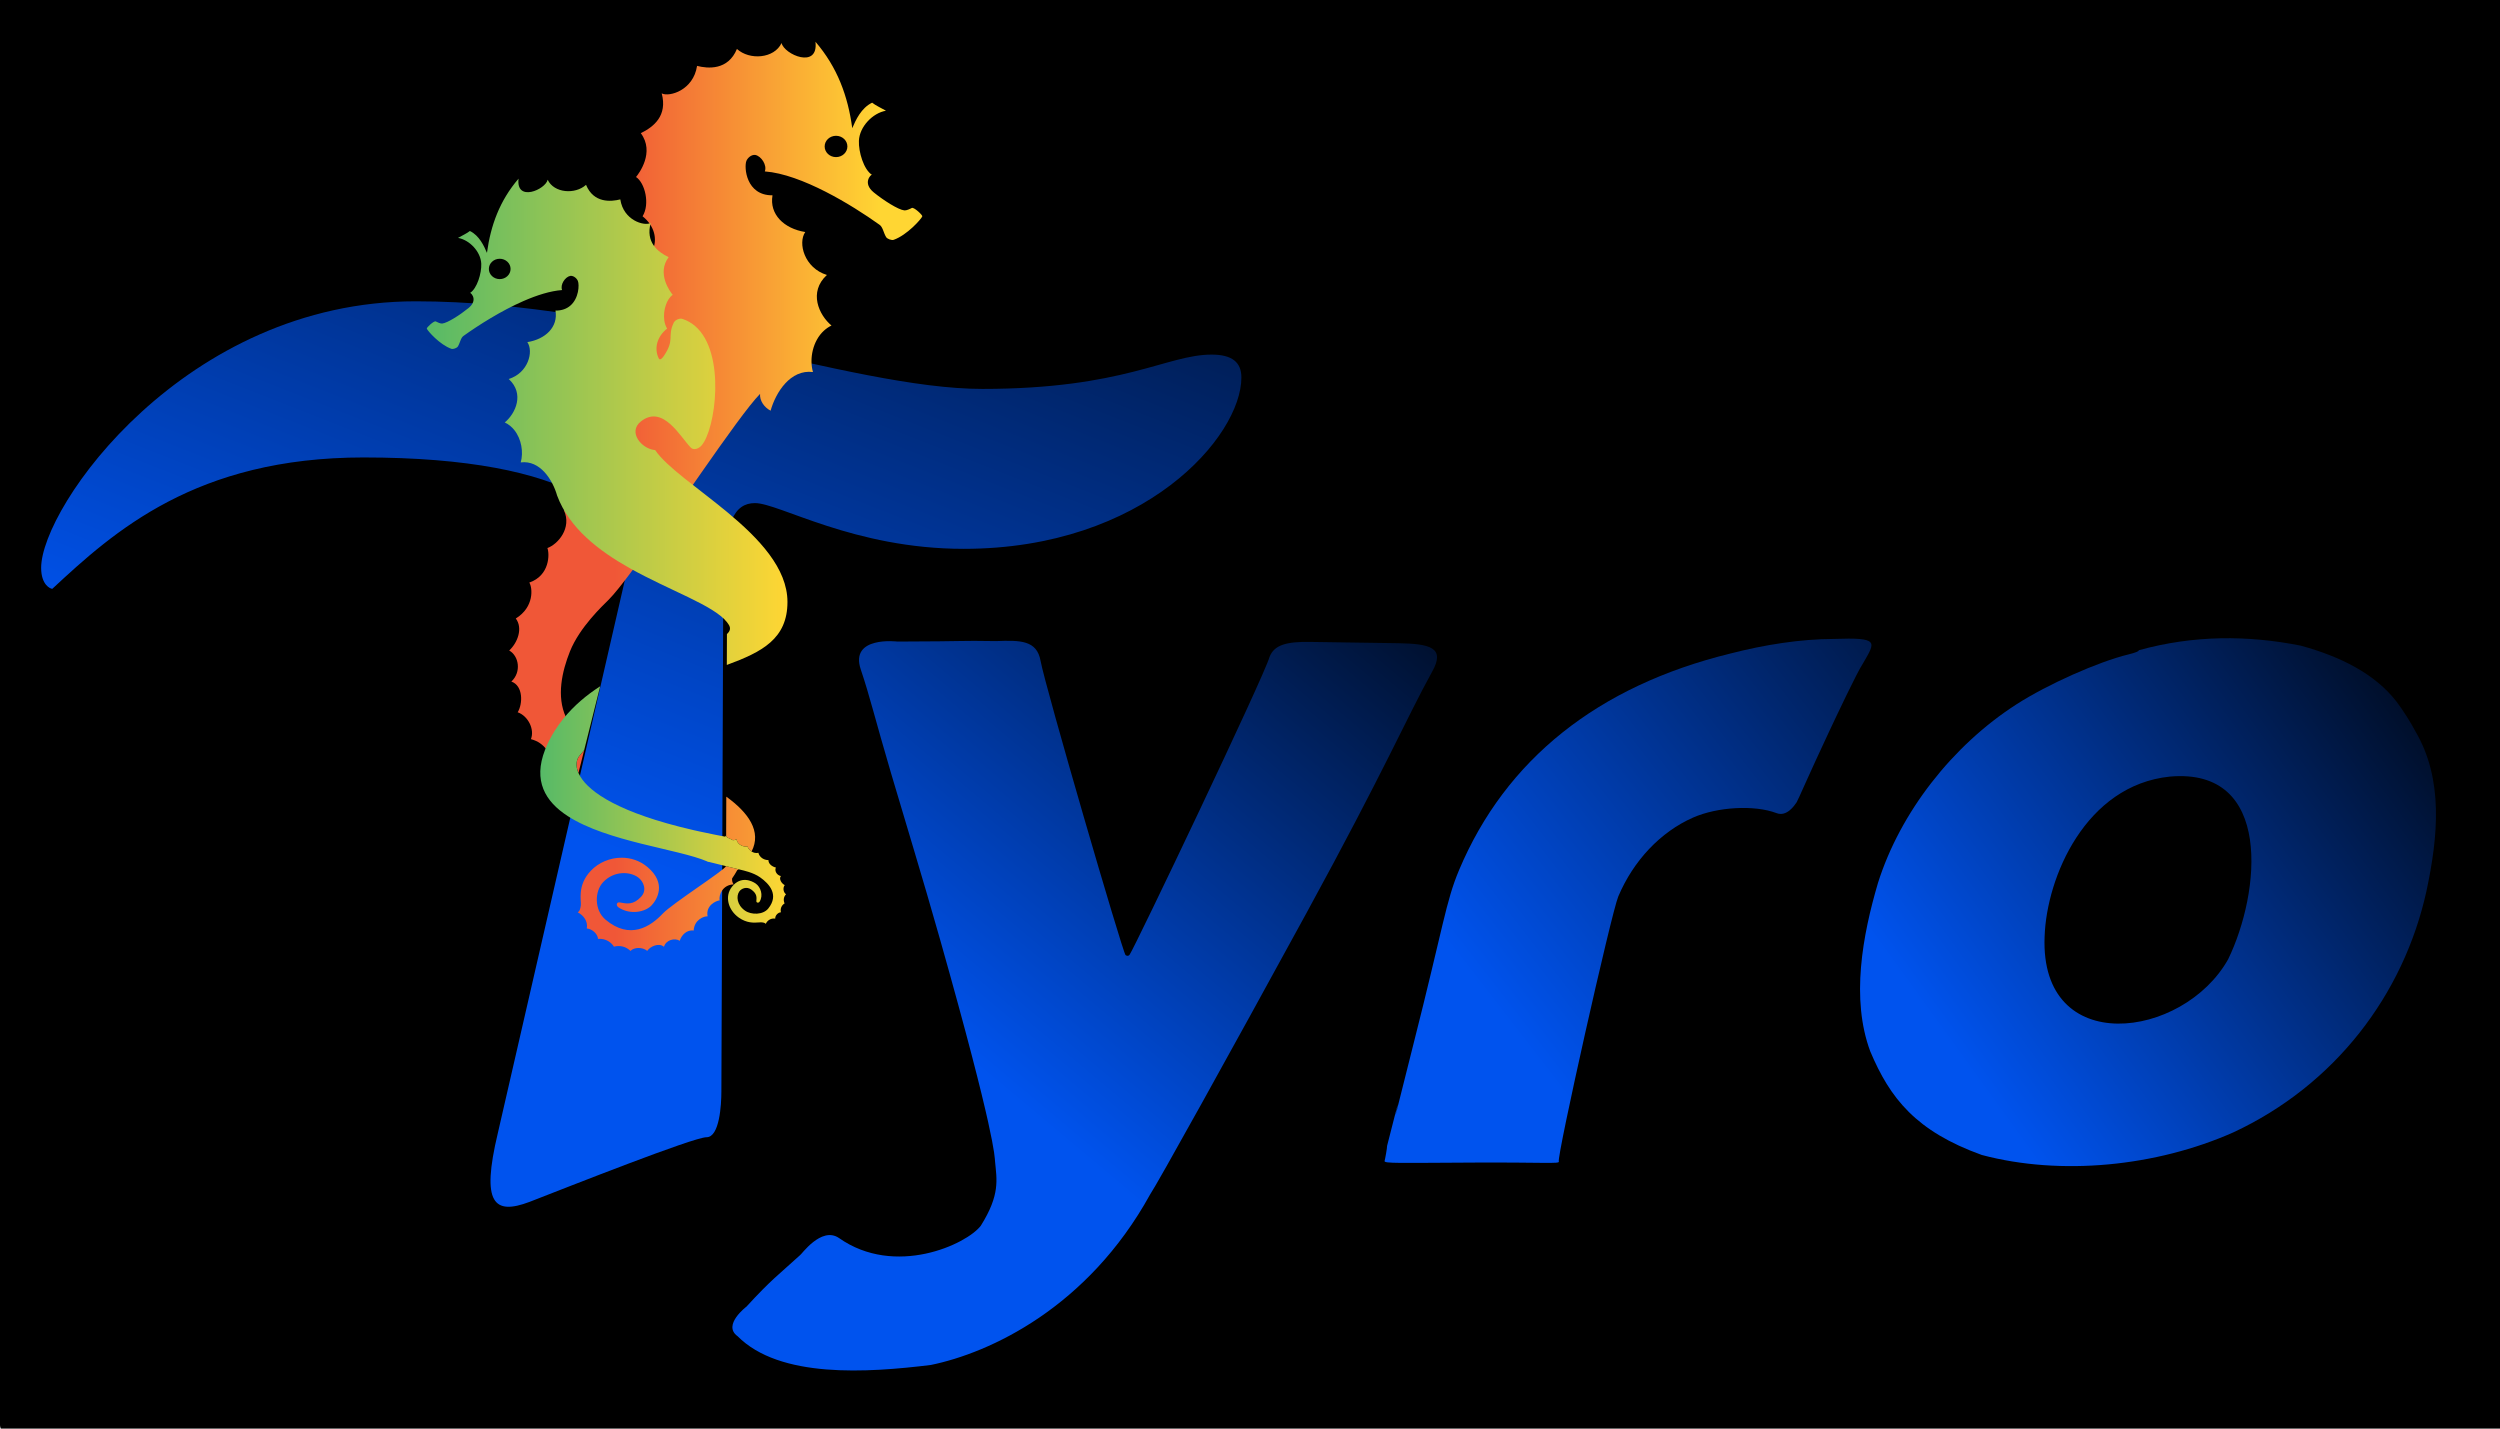 <?xml version="1.0" encoding="UTF-8" standalone="no"?>
<!-- Created with Inkscape (http://www.inkscape.org/) -->

<svg
   xmlns:dc="http://purl.org/dc/elements/1.1/"
   xmlns:cc="http://creativecommons.org/ns#"
   xmlns:rdf="http://www.w3.org/1999/02/22-rdf-syntax-ns#"
   xmlns:svg="http://www.w3.org/2000/svg"
   xmlns="http://www.w3.org/2000/svg"
   xmlns:xlink="http://www.w3.org/1999/xlink"
   xmlns:sodipodi="http://sodipodi.sourceforge.net/DTD/sodipodi-0.dtd"
   xmlns:inkscape="http://www.inkscape.org/namespaces/inkscape"
   width="224mm"
   height="128mm"
   viewBox="0 0 224 128"
   version="1.1"
   id="svg4086"
   inkscape:version="0.92.4 (5da689c313, 2019-01-14)"
   sodipodi:docname="logo Tyro fond degrade.svg">
  <defs
     id="defs4080">
    <clipPath
       clipPathUnits="userSpaceOnUse"
       id="clipPath4060">
      <path
         style="fill:#214092;stroke-width:0.265"
         d="m 96.013,246.916 c -0.873,-0.097 -1.409,-0.206 -1.191,-0.244 0.218,-0.037 -0.556,-0.238 -1.72,-0.446 -2.911,-0.519 -7.021,-1.823 -9.251,-2.934 -4.102,-2.044 -7.882,-5.735 -9.635,-9.408 -0.886,-1.857 -2.146,-5.977 -2.152,-7.04 -0.003,-0.474 -0.075,-0.587 -0.224,-0.351 -0.326,0.514 -0.572,-3.457 -0.382,-6.153 0.097,-1.38 0.25,-2.158 0.382,-1.949 0.146,0.23 0.223,0.08 0.23,-0.447 0.029,-2.385 2.555,-10.739 4.505,-14.9 4.407,-9.404 12.563,-17.737 21.758,-22.229 4.442,-2.17 11.428,-4.297 15.477,-4.712 0.929,-0.095 1.545,-0.262 1.369,-0.371 -0.527,-0.325 5.571,-0.594 8.757,-0.386 1.63,0.106 2.822,0.281 2.649,0.389 -0.173,0.107 0.378,0.275 1.225,0.373 2.015,0.232 5.909,1.296 8.283,2.262 3.08,1.254 4.752,2.389 7.435,5.047 2.107,2.088 2.723,2.895 3.634,4.763 0.604,1.237 1.391,3.261 1.749,4.498 0.358,1.237 0.672,2.07 0.696,1.852 0.147,-1.314 0.484,2.286 0.495,5.292 0.015,4.079 -0.211,6.568 -0.547,6.038 -0.158,-0.25 -0.223,-0.184 -0.226,0.228 -0.007,0.993 -1.537,6.575 -2.542,9.276 -5.229,14.048 -15.871,24.283 -30.006,28.859 -3.459,1.12 -8.057,2.163 -9.567,2.17 -0.573,0.003 -0.762,0.082 -0.537,0.224 0.761,0.483 -7.036,0.703 -10.666,0.301 z M 111.094,227.573 c 3.187,-0.994 6.439,-3.492 8.736,-6.711 1.665,-2.334 3.713,-6.74 4.552,-9.797 0.646,-2.352 0.727,-3.101 0.731,-6.747 0.004,-4.093 0.003,-4.104 -0.831,-5.689 -1.632,-3.103 -3.805,-4.359 -7.883,-4.557 -3.236,-0.157 -5.509,0.312 -8.098,1.673 -5.577,2.931 -10.124,10.116 -11.533,18.226 -0.56,3.219 -0.392,7.476 0.361,9.165 1.182,2.653 3.799,4.613 6.69,5.011 2.028,0.279 5.391,0.014 7.276,-0.574 z"
         id="path4062"
         inkscape:connector-curvature="0" />
    </clipPath>
    <linearGradient
       x1="0"
       y1="0"
       x2="1"
       y2="0"
       gradientUnits="userSpaceOnUse"
       gradientTransform="matrix(-12.67,0,0,-12.67,188.545,222.165)"
       spreadMethod="pad"
       id="linearGradient160">
      <stop
         style="stop-opacity:1;stop-color:#ffd633"
         offset="0"
         id="stop162" />
      <stop
         style="stop-opacity:1;stop-color:#f05737"
         offset="1"
         id="stop164" />
    </linearGradient>
    <linearGradient
       x1="0"
       y1="0"
       x2="1"
       y2="0"
       gradientUnits="userSpaceOnUse"
       gradientTransform="matrix(17.176,0,0,17.176,96.182,215.587)"
       spreadMethod="pad"
       id="linearGradient180">
      <stop
         style="stop-opacity:1;stop-color:#56ba67"
         offset="0"
         id="stop182" />
      <stop
         style="stop-opacity:1;stop-color:#ffd633"
         offset="1"
         id="stop184" />
    </linearGradient>
    <linearGradient
       x1="0"
       y1="0"
       x2="1"
       y2="0"
       gradientUnits="userSpaceOnUse"
       gradientTransform="matrix(11.702,0,0,11.702,101.587,235.061)"
       spreadMethod="pad"
       id="linearGradient200">
      <stop
         style="stop-opacity:1;stop-color:#56ba67"
         offset="0"
         id="stop202" />
      <stop
         style="stop-opacity:1;stop-color:#ffd633"
         offset="1"
         id="stop204" />
    </linearGradient>
    <linearGradient
       x1="0"
       y1="0"
       x2="1"
       y2="0"
       gradientUnits="userSpaceOnUse"
       gradientTransform="matrix(35.384,0,0,-35.384,262.04,955.252)"
       spreadMethod="pad"
       id="linearGradient200-9">
      <stop
         style="stop-opacity:1;stop-color:#56ba67"
         offset="0"
         id="stop202-7" />
      <stop
         style="stop-opacity:1;stop-color:#ffd633"
         offset="1"
         id="stop204-0" />
    </linearGradient>
    <linearGradient
       x1="0"
       y1="0"
       x2="1"
       y2="0"
       gradientUnits="userSpaceOnUse"
       gradientTransform="matrix(51.935,0,0,-51.935,245.697,1014.134)"
       spreadMethod="pad"
       id="linearGradient180-1">
      <stop
         style="stop-opacity:1;stop-color:#56ba67"
         offset="0"
         id="stop182-7" />
      <stop
         style="stop-opacity:1;stop-color:#ffd633"
         offset="1"
         id="stop184-4" />
    </linearGradient>
    <linearGradient
       x1="0"
       y1="0"
       x2="1"
       y2="0"
       gradientUnits="userSpaceOnUse"
       gradientTransform="matrix(-38.309,0,0,38.309,311.105,1002.678)"
       spreadMethod="pad"
       id="linearGradient160-0">
      <stop
         style="stop-opacity:1;stop-color:#ffd633"
         offset="0"
         id="stop162-8" />
      <stop
         style="stop-opacity:1;stop-color:#f05737"
         offset="1"
         id="stop164-5" />
    </linearGradient>
    <clipPath
       clipPathUnits="userSpaceOnUse"
       id="clipPath48">
      <path
         inkscape:connector-curvature="0"
         d="M 0,1224 H 792 V 0 H 0 Z"
         id="path50" />
    </clipPath>
    <clipPath
       clipPathUnits="userSpaceOnUse"
       id="clipPath16">
      <path
         inkscape:connector-curvature="0"
         d="M 0,1224 H 792 V 0 H 0 Z"
         id="path18" />
    </clipPath>
    <linearGradient
       x1="0"
       y1="0"
       x2="1"
       y2="0"
       gradientUnits="userSpaceOnUse"
       gradientTransform="matrix(0,-42.89,42.89,0,95.772,286.338)"
       spreadMethod="pad"
       id="linearGradient36">
      <stop
         style="stop-opacity:1;stop-color:#f37636"
         offset="0"
         id="stop38" />
      <stop
         style="stop-opacity:1;stop-color:#893031"
         offset="1"
         id="stop40" />
    </linearGradient>
    <linearGradient
       x1="0"
       y1="0"
       x2="1"
       y2="0"
       gradientUnits="userSpaceOnUse"
       gradientTransform="matrix(0,-42.89,42.89,0,114.149,249.464)"
       spreadMethod="pad"
       id="linearGradient36-1">
      <stop
         style="stop-opacity:1;stop-color:#f37636"
         offset="0"
         id="stop38-9" />
      <stop
         style="stop-opacity:1;stop-color:#893031"
         offset="1"
         id="stop40-8" />
    </linearGradient>
    <linearGradient
       x1="0"
       y1="0"
       x2="1"
       y2="0"
       gradientUnits="userSpaceOnUse"
       gradientTransform="matrix(0,-252.135,225.51,0,-161.887,240.313)"
       spreadMethod="pad"
       id="linearGradient36-3">
      <stop
         style="stop-opacity:1;stop-color:#f37636"
         offset="0"
         id="stop38-4" />
      <stop
         style="stop-opacity:1;stop-color:#893031"
         offset="1"
         id="stop40-89" />
    </linearGradient>
    <clipPath
       clipPathUnits="userSpaceOnUse"
       id="clipPath4858">
      <path
         inkscape:connector-curvature="0"
         d="m 20.987,145.462 c 0,2.434 1.205,2.975 1.451,2.975 v 0 c 7.993,-8.114 18.652,-18.647 40.449,-18.647 v 0 c 27.37,0 35.849,8.643 34.155,16.487 v 0 l -16.712,79.461 c -2.178,9.989 -0.489,11.619 4.115,9.728 v 0 c 5.092,-2.159 21.316,-9.184 23.018,-9.184 v 0 c 1.691,0 1.929,-4.602 1.929,-6.489 v 0 l 0.245,-71.631 c 0,-9.182 1.451,-11.892 4.121,-11.892 v 0 c 3.144,0 12.837,6.492 27.122,6.492 v 0 c 23.496,0 36.094,-15.952 36.094,-24.325 v 0 c 0,-2.163 -1.214,-3.246 -3.87,-3.246 v 0 c -5.822,0 -11.387,4.871 -29.796,4.871 v 0 c -17.204,0 -46.023,-12.436 -73.635,-12.436 v 0 c -30.034,0 -48.685,29.186 -48.685,37.836 m 198.418,5.099 v 0 m -105.235,85.369 v 0"
         style="display:inline;fill:url(#linearGradient4862);stroke:none;stroke-width:1.605"
         id="path4860"
         sodipodi:nodetypes="cccccccccccccccccccccccccccccccc" />
    </clipPath>
    <linearGradient
       inkscape:collect="always"
       xlink:href="#linearGradient36-3-0"
       id="linearGradient4862"
       gradientUnits="userSpaceOnUse"
       gradientTransform="matrix(0,-830.79,744.531,0,-145.304,746.059)"
       x1="0"
       y1="0"
       x2="1"
       y2="0"
       spreadMethod="pad" />
    <linearGradient
       x1="0"
       y1="0"
       x2="1"
       y2="0"
       gradientUnits="userSpaceOnUse"
       gradientTransform="matrix(0,-830.79,744.531,0,-65.982,1152.835)"
       spreadMethod="pad"
       id="linearGradient36-3-0">
      <stop
         style="stop-opacity:1;stop-color:#f37636"
         offset="0"
         id="stop38-4-4" />
      <stop
         style="stop-opacity:1;stop-color:#893031"
         offset="1"
         id="stop40-89-2" />
    </linearGradient>
    <clipPath
       clipPathUnits="userSpaceOnUse"
       id="clipPath16-0">
      <path
         inkscape:connector-curvature="0"
         d="M 0,1224 H 792 V 0 H 0 Z"
         id="path18-5" />
    </clipPath>
    <clipPath
       clipPathUnits="userSpaceOnUse"
       id="clipPath48-0">
      <path
         inkscape:connector-curvature="0"
         d="M 0,1224 H 792 V 0 H 0 Z"
         id="path50-6" />
    </clipPath>
    <linearGradient
       inkscape:collect="always"
       xlink:href="#linearGradient4988"
       id="linearGradient4990"
       x1="4.133"
       y1="132.307"
       x2="64.793"
       y2="-9.144"
       gradientUnits="userSpaceOnUse"
       gradientTransform="matrix(0.689,0,0,0.631,66.97,167.764)" />
    <linearGradient
       inkscape:collect="always"
       id="linearGradient4988">
      <stop
         style="stop-color:#0053ee;stop-opacity:1;"
         offset="0"
         id="stop4984" />
      <stop
         style="stop-color:#0053ee;stop-opacity:0;"
         offset="1"
         id="stop4986" />
    </linearGradient>
    <linearGradient
       inkscape:collect="always"
       xlink:href="#linearGradient4988"
       id="linearGradient4982"
       x1="34.508"
       y1="158.038"
       x2="105.728"
       y2="80.268"
       gradientUnits="userSpaceOnUse"
       gradientTransform="matrix(0.689,0,0,0.631,66.97,167.764)" />
    <linearGradient
       inkscape:collect="always"
       xlink:href="#linearGradient4988"
       id="linearGradient4974"
       x1="93.545"
       y1="139.892"
       x2="177.7"
       y2="80.296"
       gradientUnits="userSpaceOnUse"
       gradientTransform="matrix(0.689,0,0,0.631,66.97,167.764)" />
    <linearGradient
       inkscape:collect="always"
       xlink:href="#linearGradient4988"
       id="linearGradient4961"
       x1="157.126"
       y1="151.496"
       x2="233.763"
       y2="100.781"
       gradientUnits="userSpaceOnUse"
       gradientTransform="matrix(0.689,0,0,0.631,66.97,167.764)" />
  </defs>
  <sodipodi:namedview
     id="base"
     pagecolor="#ffffff"
     bordercolor="#666666"
     borderopacity="1.0"
     inkscape:pageopacity="0.0"
     inkscape:pageshadow="2"
     inkscape:zoom="0.44345435"
     inkscape:cx="31.175692"
     inkscape:cy="361.12688"
     inkscape:document-units="mm"
     inkscape:current-layer="layer7"
     showgrid="false"
     inkscape:window-width="1920"
     inkscape:window-height="1017"
     inkscape:window-x="-8"
     inkscape:window-y="-8"
     inkscape:window-maximized="1"
     width="296mm" />
  <g
     inkscape:groupmode="layer"
     id="layer5"
     inkscape:label="lettre O"
     style="display:inline"
     transform="translate(0,-169)" />
  <g
     inkscape:groupmode="layer"
     id="layer6"
     inkscape:label="lettre R"
     style="display:inline"
     transform="translate(0,-169)" />
  <g
     inkscape:label="lettre Y"
     inkscape:groupmode="layer"
     id="layer1"
     style="display:inline"
     transform="translate(0,-169)" />
  <g
     inkscape:groupmode="layer"
     id="layer9"
     inkscape:label="lettre T"
     style="display:none"
     transform="translate(0,-169)" />
  <g
     inkscape:groupmode="layer"
     id="layer7"
     inkscape:label="hyppos"
     style="display:inline"
     transform="translate(0,-169)">
    <rect
       style="fill:#000000;fill-rule:evenodd;stroke-width:0.265"
       id="rect1813"
       width="224.934"
       height="129.471"
       x="1.3683695e-08"
       y="168.125"
       ry="0.895" />
    <path
       sodipodi:nodetypes="cccscccccccccccc"
       style="display:inline;fill:url(#linearGradient4961);fill-opacity:1;stroke-width:0.175"
       d="m 177.565,272.484 c -5.894,-2.125 -8.218,-5.071 -9.992,-9.287 -1.744,-4.695 -0.691,-10.391 0.694,-15.087 1.986,-6.298 6.641,-12.299 12.417,-16.008 2.791,-1.792 7.318,-3.808 10.031,-4.467 0.622,-0.151 1.024,-0.316 0.892,-0.366 4.941,-1.374 9.798,-1.359 14.526,-0.422 3.575,0.973 6.674,2.533 8.596,5.022 0.545,0.712 1.299,1.896 1.677,2.631 2.547,4.315 2.056,9.413 1.002,14.353 -2.045,9.275 -8.187,17.366 -17.318,21.616 -6.893,3.054 -15.437,3.903 -22.525,2.015 z m 22.079,-17.538 c 2.897,-5.965 4.043,-17.193 -5.227,-16.363 -7.541,0.777 -11.047,9.003 -11.221,14.345 -0.433,10.883 12.415,9.213 16.448,2.018 z"
       id="path4167"
       inkscape:connector-curvature="0" />
    <path
       style="display:inline;fill:url(#linearGradient4974);fill-opacity:1;stroke-width:0.175"
       d="m 124.06,273.015 c 0.049,-0.149 0.234,-1.196 0.224,-1.349 2.484,-9.788 -1.081,4.669 2.329,-8.987 2.737,-10.785 2.932,-12.899 4.122,-15.727 4.167,-9.894 12.425,-16.485 24.304,-19.396 3.061,-0.788 6.276,-1.297 9.236,-1.307 4.166,-0.148 3.783,0.228 2.644,2.198 -0.542,0.814 -2.372,4.707 -3.031,6.106 -1.822,3.879 -2.791,6.157 -2.907,6.328 -0.199,0.293 -0.883,1.325 -1.803,0.974 -1.963,-0.749 -5.287,-0.57 -7.49,0.404 -2.902,1.282 -5.328,3.844 -6.689,7.062 -0.624,1.476 -5.533,23.356 -5.329,23.752 0.116,0.224 -1.371,0.064 -7.451,0.092 -6.901,0.032 -8.24,0.097 -8.16,-0.148 z"
       id="path4078"
       inkscape:connector-curvature="0"
       sodipodi:nodetypes="ccccccccccsccscc" />
    <path
       sodipodi:nodetypes="cccccssssccsccczzcsccc"
       inkscape:connector-curvature="0"
       id="path3991"
       d="m 66.069,288.71 c -1.357,-0.996 0.815,-2.638 0.815,-2.638 2.242,-2.445 2.867,-2.842 4.786,-4.597 0.106,-0.012 1.897,-2.622 3.491,-1.557 5.028,3.549 11.451,0.578 12.722,-1.098 1.741,-2.781 1.428,-4.11 1.272,-5.766 -0.039,-0.411 0.03,-2.372 -4.936,-19.916 -1.568,-5.538 -3.136,-10.635 -4.381,-14.859 -1.413,-4.792 -1.914,-6.94 -2.709,-9.282 -1.035,-3.049 3.288,-2.513 3.288,-2.513 6.757,-0.018 5.211,-0.099 8.821,-0.042 2.192,-0.086 3.663,-0.079 3.996,1.764 0.423,2.346 7.375,26.196 7.615,26.368 0.136,0.098 0.267,0.09 0.355,-0.02 0.4,-0.504 12.078,-24.978 12.544,-26.684 0.418,-1.103 1.558,-1.388 3.64,-1.355 2.083,0.033 5.015,0.067 7.879,0.115 2.864,0.049 4.278,0.389 3.046,2.565 -2.32,4.206 -4.182,8.667 -11.232,21.573 -7.05,12.906 -13.365,24.272 -14.032,25.257 -5.594,10.149 -14.359,14.19 -19.644,15.275 -5.689,0.699 -13.551,1.233 -17.332,-2.591 z"
       style="display:inline;fill:url(#linearGradient4982);fill-opacity:1;stroke-width:0.175" />
    <path
       id="path4860-1"
       style="display:inline;fill:url(#linearGradient4990);fill-opacity:1;stroke:none;stroke-width:1.059"
       d="m 37.252,195.997 c -20.707,0 -33.565,18.423 -33.565,23.883 0,1.536 0.83,1.878 1,1.878 5.511,-5.122 12.86,-11.77 27.887,-11.77 18.87,0 24.716,5.456 23.548,10.407 l -11.522,50.158 c -1.502,6.305 -0.337,7.334 2.837,6.14 3.51,-1.363 14.696,-5.797 15.869,-5.797 1.166,0 1.33,-2.905 1.33,-4.096 l 0.169,-45.216 c 0,-5.796 1,-7.506 2.841,-7.506 2.168,0 8.851,4.098 18.699,4.098 16.199,0 24.884,-10.069 24.884,-15.355 0,-1.365 -0.837,-2.049 -2.669,-2.049 -4.014,0 -7.85,3.075 -20.542,3.075 -11.861,0 -31.73,-7.85 -50.767,-7.85 z"
       inkscape:connector-curvature="0" />
    <g
       style="display:inline"
       id="g4693"
       transform="matrix(1.88,0,0,1.762,-11.053,-174.676)">
      <g
         id="g12"
         transform="matrix(0.331,0,0,-0.331,-55.106,552.176)">
        <g
           clip-path="url(#clipPath16-0)"
           id="g14">
          <g
             transform="translate(269.894,960.851)"
             id="g20" />
        </g>
      </g>
      <g
         id="g44"
         transform="matrix(0.331,0,0,-0.331,-55.106,552.176)">
        <g
           clip-path="url(#clipPath48-0)"
           id="g46">
          <g
             transform="translate(282.132,978.782)"
             id="g52">
            <path
               id="path54"
               style="fill:#373535;fill-opacity:1;fill-rule:nonzero;stroke:none"
               d="M 0,0 C 0.005,0.001 0.008,0.003 0.013,0.005 0.038,0.013 0.062,0.021 0.085,0.028 0.058,0.021 0.028,0.011 0,0"
               inkscape:connector-curvature="0" />
          </g>
          <g
             transform="translate(286.821,950.779)"
             id="g56">
            <path
               id="path58"
               style="fill:#ee3338;fill-opacity:1;fill-rule:nonzero;stroke:none"
               d="M 0,0 C 0.174,-0.037 0.349,-0.078 0.527,-0.113 0.349,-0.078 0.174,-0.037 0,0"
               inkscape:connector-curvature="0" />
          </g>
          <g
             transform="translate(284.205,951.378)"
             id="g60">
            <path
               id="path62"
               style="fill:#ee3338;fill-opacity:1;fill-rule:nonzero;stroke:none"
               d="M 0,0 C 0.264,-0.065 0.529,-0.128 0.8,-0.192 0.529,-0.128 0.264,-0.065 0,0"
               inkscape:connector-curvature="0" />
          </g>
          <g
             transform="translate(285.416,951.092)"
             id="g64">
            <path
               id="path66"
               style="fill:#ee3338;fill-opacity:1;fill-rule:nonzero;stroke:none"
               d="M 0,0 C 0.239,-0.057 0.479,-0.109 0.723,-0.164 0.479,-0.109 0.239,-0.057 0,0"
               inkscape:connector-curvature="0" />
          </g>
          <g
             transform="translate(285.004,951.186)"
             id="g68">
            <path
               id="path70"
               style="fill:#00b0f0;fill-opacity:1;fill-rule:nonzero;stroke:none"
               d="M 0,0 C 0.136,-0.031 0.274,-0.062 0.412,-0.094 0.274,-0.062 0.136,-0.031 0,0"
               inkscape:connector-curvature="0" />
          </g>
          <g
             transform="translate(287.349,950.666)"
             id="g72">
            <path
               id="path74"
               style="fill:#00b0f0;fill-opacity:1;fill-rule:nonzero;stroke:none"
               d="M 0,0 C 0.424,-0.09 0.856,-0.176 1.299,-0.265 0.856,-0.176 0.424,-0.09 0,0"
               inkscape:connector-curvature="0" />
          </g>
          <g
             transform="translate(286.139,950.928)"
             id="g76">
            <path
               id="path78"
               style="fill:#00b0f0;fill-opacity:1;fill-rule:nonzero;stroke:none"
               d="M 0,0 C 0.224,-0.049 0.455,-0.1 0.683,-0.148 0.455,-0.1 0.226,-0.049 0,0"
               inkscape:connector-curvature="0" />
          </g>
          <g
             transform="translate(267.535,960.181)"
             id="g80">
            <path
               id="path82"
               style="fill:#ee3338;fill-opacity:1;fill-rule:nonzero;stroke:none"
               d="M 0,0 C 0.075,-0.183 0.166,-0.369 0.276,-0.56 0.166,-0.369 0.075,-0.183 0,0"
               inkscape:connector-curvature="0" />
          </g>
          <g
             transform="translate(269.407,957.709)"
             id="g84">
            <path
               id="path86"
               style="fill:#00b0f0;fill-opacity:1;fill-rule:nonzero;stroke:none"
               d="M 0,0 C 0.011,-0.01 0.02,-0.019 0.028,-0.025 0.02,-0.019 0.011,-0.01 0,0"
               inkscape:connector-curvature="0" />
          </g>
          <g
             transform="translate(272.434,955.604)"
             id="g88">
            <path
               id="path90"
               style="fill:#00b0f0;fill-opacity:1;fill-rule:nonzero;stroke:none"
               d="M 0,0 C 0.012,-0.006 0.022,-0.01 0.033,-0.018 0.022,-0.01 0.012,-0.006 0,0"
               inkscape:connector-curvature="0" />
          </g>
          <g
             transform="translate(270.004,957.205)"
             id="g92">
            <path
               id="path94"
               style="fill:#00b0f0;fill-opacity:1;fill-rule:nonzero;stroke:none"
               d="M 0,0 C 0.02,-0.016 0.037,-0.032 0.055,-0.045 0.037,-0.032 0.02,-0.016 0,0"
               inkscape:connector-curvature="0" />
          </g>
          <g
             transform="translate(270.705,956.682)"
             id="g96">
            <path
               id="path98"
               style="fill:#00b0f0;fill-opacity:1;fill-rule:nonzero;stroke:none"
               d="M 0,0 C 0.024,-0.017 0.049,-0.033 0.072,-0.049 0.049,-0.033 0.024,-0.017 0,0"
               inkscape:connector-curvature="0" />
          </g>
          <g
             transform="translate(271.513,956.148)"
             id="g100">
            <path
               id="path102"
               style="fill:#00b0f0;fill-opacity:1;fill-rule:nonzero;stroke:none"
               d="M 0,0 C 0.025,-0.015 0.049,-0.031 0.072,-0.045 0.049,-0.031 0.025,-0.015 0,0"
               inkscape:connector-curvature="0" />
          </g>
          <g
             transform="translate(275.739,954.035)"
             id="g104">
            <path
               id="path106"
               style="fill:#00b0f0;fill-opacity:1;fill-rule:nonzero;stroke:none"
               d="M 0,0 C 0.057,-0.022 0.114,-0.045 0.17,-0.069 0.114,-0.045 0.057,-0.022 0,0"
               inkscape:connector-curvature="0" />
          </g>
          <g
             transform="translate(282.043,951.936)"
             id="g108">
            <path
               id="path110"
               style="fill:#00b0f0;fill-opacity:1;fill-rule:nonzero;stroke:none"
               d="M 0,0 C 0.069,-0.02 0.141,-0.035 0.211,-0.057 0.141,-0.035 0.069,-0.02 0,0"
               inkscape:connector-curvature="0" />
          </g>
          <g
             transform="translate(280.275,952.443)"
             id="g112">
            <path
               id="path114"
               style="fill:#00b0f0;fill-opacity:1;fill-rule:nonzero;stroke:none"
               d="M 0,0 C 0.08,-0.021 0.158,-0.045 0.238,-0.069 0.158,-0.045 0.08,-0.021 0,0"
               inkscape:connector-curvature="0" />
          </g>
          <g
             transform="translate(267.815,959.613)"
             id="g116">
            <path
               id="path118"
               style="fill:#00b0f0;fill-opacity:1;fill-rule:nonzero;stroke:none"
               d="M 0,0 C 0,0 -0.002,0.003 -0.004,0.008 V 0.003 C -0.002,0.003 0,0 0,0"
               inkscape:connector-curvature="0" />
          </g>
          <g
             transform="translate(286.139,950.928)"
             id="g120">
            <path
               id="path122"
               style="fill:#00b0f0;fill-opacity:1;fill-rule:nonzero;stroke:none"
               d="M 0,0 C -0.243,0.055 -0.483,0.107 -0.723,0.164 -0.85,0.193 -0.979,0.223 -1.104,0.252 -0.538,0.117 0.051,-0.014 0.653,-0.141 0.435,-0.096 0.215,-0.047 0,0"
               inkscape:connector-curvature="0" />
          </g>
          <g
             transform="translate(287.364,950.662)"
             id="g124">
            <path
               id="path126"
               style="fill:#00b0f0;fill-opacity:1;fill-rule:nonzero;stroke:none"
               d="M 0,0 C 0.42,-0.086 0.845,-0.173 1.284,-0.261 0.845,-0.176 0.42,-0.086 0,0"
               inkscape:connector-curvature="0" />
          </g>
          <g
             transform="translate(268.365,963.711)"
             id="g128">
            <path
               id="path130"
               style="fill:#00b0f0;fill-opacity:1;fill-rule:nonzero;stroke:none"
               d="M 0,0 2.297,9.789 0.273,1.17 Z"
               inkscape:connector-curvature="0" />
          </g>
          <g
             transform="translate(284.513,951.303)"
             id="g132">
            <path
               id="path134"
               style="fill:#00b0f0;fill-opacity:1;fill-rule:nonzero;stroke:none"
               d="M 0,0 C -0.104,0.026 -0.208,0.051 -0.309,0.075 -0.441,0.11 -0.569,0.142 -0.701,0.173 -0.62,0.152 -0.544,0.131 -0.461,0.11 -0.311,0.072 -0.153,0.036 0,0"
               inkscape:connector-curvature="0" />
          </g>
          <g
             transform="translate(274.525,954.559)"
             id="g136">
            <path
               id="path138"
               style="fill:#00b0f0;fill-opacity:1;fill-rule:nonzero;stroke:none"
               d="M 0,0 C 0.032,-0.017 0.061,-0.028 0.093,-0.045 0.061,-0.028 0.032,-0.017 0,0"
               inkscape:connector-curvature="0" />
          </g>
          <g
             transform="translate(277.106,953.504)"
             id="g140">
            <path
               id="path142"
               style="fill:#00b0f0;fill-opacity:1;fill-rule:nonzero;stroke:none"
               d="M 0,0 C 0.069,-0.025 0.14,-0.052 0.212,-0.078 0.14,-0.052 0.069,-0.025 0,0"
               inkscape:connector-curvature="0" />
          </g>
          <g
             transform="translate(278.617,952.971)"
             id="g144">
            <path
               id="path146"
               style="fill:#00b0f0;fill-opacity:1;fill-rule:nonzero;stroke:none"
               d="M 0,0 C 0.077,-0.025 0.158,-0.052 0.24,-0.076 0.158,-0.052 0.077,-0.025 0,0"
               inkscape:connector-curvature="0" />
          </g>
        </g>
      </g>
      <g
         id="g148"
         transform="matrix(0.331,0,0,-0.331,-55.106,552.176)">
        <g
           id="g150">
          <g
             id="g156">
            <g
               id="g158">
              <path
                 id="path166-0"
                 style="fill:url(#linearGradient160-0);stroke:none"
                 d="m 296.78,1072.324 c -1.049,-2.397 -4.605,-2.678 -6.427,-0.91 v 0 c -1.273,-3.305 -4.177,-3.034 -5.74,-2.602 v 0 c -0.528,-3.751 -3.992,-4.823 -5.09,-4.225 v 0 c 0.851,-3.42 -1.122,-5.125 -3.012,-6.114 v 0 c 2.053,-2.929 -0.285,-6.225 -0.687,-6.732 v 0 c 1.291,-0.908 2.034,-4.155 0.942,-6.035 v 0 c 1.65,-1.392 2.247,-3.495 1.392,-5.349 v 0 c -0.205,-0.445 -0.678,0.202 -0.79,0.375 v 0 c -1.981,3.047 -2.867,2.63 -4.215,0.183 v 0 c -1.513,-2.752 -2.048,-1.253 -2.257,0.245 v 0 c -0.134,0.96 -0.134,1.92 -0.172,1.762 v 0 c -1.375,-5.601 -2.369,-15.018 0.301,-18.155 v 0 c 0.412,-0.489 1.247,-0.903 1.762,-0.349 v 0 c 1.576,1.679 1.819,6.72 5.016,5.401 v 0 c -0.419,-0.985 0.38,-1.101 0.846,-2.114 v 0 c 0.156,-0.341 -1.08,-0.367 -1.4,-0.271 v 0 c -0.041,-0.238 -0.174,-0.674 -0.08,-0.468 v 0 c -0.117,-4.869 -6.776,-22.115 -8.864,-21.935 v 0 c 1.15,-1.79 -0.848,-4.763 -2.869,-4.47 v 0 c 1.195,-2.756 -0.881,-5.256 -2.371,-5.822 v 0 c 0.322,-0.896 0.361,-4.209 -2.606,-5.307 v 0 c 0.477,-0.799 0.727,-3.763 -1.946,-5.517 v 0 c 1.037,-1.475 0.295,-3.674 -0.947,-4.92 v 0 c 1.394,-0.83 1.789,-3.303 0.309,-4.768 v 0 c 1.72,-0.64 1.658,-3.423 0.912,-4.72 v 0 c 1.494,-0.562 2.467,-2.628 1.905,-4.127 v 0 c 1.007,-0.283 1.76,-0.868 2.272,-1.644 v 0 c 0.351,0.963 0.824,1.981 1.465,3.068 v 0 c 0.401,0.688 0.841,1.332 1.306,1.946 v 0 c -1.387,3.194 -0.569,7.039 0.58,10.114 v 0 c 1.391,3.708 4.727,7.035 5.563,7.925 v 0 c 0.804,0.854 2.03,2.506 3.496,4.621 v 0 l 0.363,1.545 c 0.164,-0.098 0.334,-0.195 0.498,-0.29 v 0 c 2.662,3.905 5.949,9 9.013,13.676 v 0 c 3.571,5.455 6.838,10.339 8.437,12.08 v 0 c -0.081,-1.054 0.617,-2.091 1.516,-2.582 v 0 c 0.747,2.822 2.852,6.377 6.1,5.94 v 0 c -0.544,2.021 -0.039,4.787 1.595,6.367 v 0 c 0.317,0.307 0.673,0.573 1.075,0.775 v 0 c -1.801,1.605 -3.353,5.133 -0.661,7.77 v 0 c -3.249,1.059 -4.213,4.911 -3.118,6.595 v 0 c -3.061,0.524 -5.187,2.716 -4.715,5.641 v 0 c -3.818,-0.044 -4.118,4.332 -3.76,5.284 v 0 c 0.161,0.43 0.678,0.987 1.274,0.919 v 0 c 0.867,-0.169 1.733,-1.578 1.378,-2.531 v 0 c 5.271,-0.42 12.525,-5.15 16.507,-8.189 v 0 c 0.494,-0.34 0.592,-1.288 0.967,-1.911 v 0 c 0.155,-0.268 0.784,-0.523 1.088,-0.408 v 0 c 1.924,0.729 3.954,3.173 4.116,3.605 v 0 c 0.065,0.18 -1.213,1.462 -1.512,1.287 v 0 c -0.28,-0.162 -0.782,-0.405 -1.071,-0.374 v 0 c -0.893,0.102 -3.008,1.553 -4.398,2.755 v 0 c -1.677,1.457 -0.412,2.767 -0.277,2.716 v 0 c -1.174,0.802 -1.941,3.528 -1.871,5.222 v 0 c 0.085,2.168 1.987,4.275 3.896,4.62 v 0 c -0.905,0.546 -1.42,0.764 -1.993,1.235 v 0 c -1.57,-0.806 -2.372,-2.68 -2.862,-3.918 v 0 c -0.617,4.909 -2.135,9.356 -5.297,13.277 v 0 c 0.459,-4.263 -4.512,-1.957 -4.882,-0.192 m 6.205,-15.891 c 0,0.904 0.733,1.638 1.636,1.638 v 0 c 0.906,0 1.638,-0.734 1.638,-1.638 v 0 c 0,-0.903 -0.732,-1.637 -1.638,-1.637 v 0 c -0.903,0 -1.636,0.734 -1.636,1.637 m -25.816,-28.939 c -0.013,-0.024 0.022,-0.044 0.08,-0.06 v 0 c 0.015,0.083 0.018,0.142 -0.004,0.142 v 0 c -0.014,0 -0.038,-0.024 -0.076,-0.082 m -9.549,-64.761 c -0.37,-0.521 -0.542,-1.429 -0.085,-2.553 v 0 l 0.831,3.531 c -0.251,-0.321 -0.5,-0.64 -0.746,-0.978 m 21.182,-12.177 c 0.024,-0.106 0.082,-0.198 0.146,-0.285 v 0 c 0.297,-0.133 0.568,-0.271 0.815,-0.414 v 0 c 0.195,-0.008 0.383,0.033 0.52,0.155 v 0 c 0.149,-0.924 1.113,-1.235 1.602,-1.135 v 0 c 0.036,-0.168 0.237,-0.525 0.578,-0.761 v 0 c 1.486,3.07 -0.446,5.964 -3.64,8.426 v 0 z m -19.506,-5.421 c -1.982,-2.251 -1.329,-4.605 -1.416,-5.284 v 0 c -0.077,-0.571 -0.142,-0.861 -0.445,-1.083 v 0 c 0.807,-0.431 1.51,-1.377 1.298,-2.477 v 0 c 0.812,-0.061 1.609,-0.9 1.613,-1.598 v 0 c 1.177,0.109 1.987,-0.623 2.295,-1.195 v 0 c 0.848,0.229 1.713,0.045 2.384,-0.657 v 0 c 0.54,0.604 1.753,0.604 2.414,0.007 v 0 c 0.39,0.656 1.654,1.314 2.412,0.629 v 0 c 0.271,1.044 1.518,1.41 2.273,0.926 v 0 c 0.236,0.881 1.044,1.736 2.003,1.567 v 0 c 0.079,1.686 1.51,2.233 2.004,2.185 v 0 c -0.303,1.676 1.233,2.406 1.73,2.451 v 0 c -0.144,0.846 0.441,2.411 2.029,2.456 v 0 c -0.2,0.264 -0.26,0.593 -0.23,0.916 v 0 c 0.253,0.387 0.504,0.813 0.748,1.285 v 0 c 0.07,0.045 0.143,0.084 0.218,0.118 v 0 c -0.614,0.158 -1.23,0.324 -1.844,0.487 v 0 c -0.179,-0.605 -7.764,-5.769 -9.09,-7.274 v 0 c -1.786,-2.031 -4.745,-4.097 -8.252,-0.95 v 0 c -1.644,1.472 -1.591,4.35 -0.352,5.759 v 0 c 1.571,1.779 3.862,1.652 5.028,0.747 v 0 c 0.79,-0.606 1.34,-1.969 0.438,-2.99 v 0 c -1.127,-1.289 -2.049,-1.077 -3.08,-0.866 v 0 c -0.448,0.089 -0.577,-0.47 -0.165,-0.769 v 0 c 1.626,-1.168 3.822,-0.749 4.766,0.324 v 0 c 0.752,0.854 2.215,3.351 -0.595,5.876 v 0 c -1.099,0.986 -2.419,1.437 -3.726,1.437 v 0 c -1.67,0 -3.319,-0.735 -4.458,-2.027"
                 inkscape:connector-curvature="0" />
            </g>
          </g>
        </g>
      </g>
      <g
         id="g168"
         transform="matrix(0.331,0,0,-0.331,-55.106,552.176)">
        <g
           id="g170">
          <g
             id="g176">
            <g
               id="g178">
              <path
                 id="path186-3"
                 style="fill:url(#linearGradient180-1);stroke:none"
                 d="m 254.362,1040.08 c -0.42,1.064 -1.108,2.672 -2.46,3.366 v 0 c -0.492,-0.406 -0.932,-0.592 -1.711,-1.061 v 0 c 1.644,-0.297 3.278,-2.107 3.351,-3.968 v 0 c 0.056,-1.457 -0.601,-3.798 -1.612,-4.487 v 0 c 0.069,0.024 0.445,-0.328 0.498,-0.863 v 0 c 0.038,-0.411 -0.109,-0.928 -0.735,-1.469 v 0 c -1.192,-1.033 -3.009,-2.282 -3.777,-2.371 v 0 c -0.248,-0.026 -0.68,0.185 -0.92,0.323 v 0 c -0.257,0.15 -1.355,-0.949 -1.297,-1.106 v 0 c 0.138,-0.37 1.879,-2.472 3.535,-3.097 v 0 c 0.261,-0.099 0.796,0.121 0.935,0.35 v 0 c 0.32,0.536 0.405,1.351 0.828,1.641 v 0 c 2.142,1.636 5.381,3.837 8.618,5.345 v 0 c 1.936,0.902 3.869,1.556 5.565,1.691 v 0 c -0.307,0.819 0.438,2.031 1.184,2.176 v 0 c 0.513,0.057 0.958,-0.42 1.093,-0.79 v 0 c 0.219,-0.585 0.145,-2.667 -1.107,-3.795 v 0 c -0.502,-0.452 -1.186,-0.756 -2.123,-0.744 v 0 c 0.405,-2.513 -1.42,-4.397 -4.051,-4.847 v 0 c 0.94,-1.446 0.113,-4.757 -2.681,-5.664 v 0 c 2.314,-2.266 0.983,-5.299 -0.568,-6.678 v 0 c 0.549,-0.272 0.999,-0.674 1.363,-1.154 v 0 c 1.053,-1.39 1.349,-3.441 0.934,-4.983 v 0 c 2.79,0.378 4.599,-2.677 5.242,-5.103 v 0 c 1.754,-5.006 5.971,-8.458 10.456,-11.146 v 0 c 5.806,-3.48 12.06,-5.678 14.001,-8.299 v 0 c 0.108,-0.142 0.204,-0.287 0.283,-0.434 v 0 c 0.285,-0.522 0.152,-0.968 -0.289,-1.38 v 0 l -0.018,-4.754 c 5.09,1.998 8.732,4.016 8.732,9.682 v 0 c 0,5.175 -4.125,9.759 -8.601,13.731 v 0 c -4.235,3.757 -8.781,6.965 -10.449,9.597 v 0 c -1.902,0.137 -4.024,2.76 -2.03,4.42 v 0 c 3.172,2.637 5.673,-2.449 7.17,-4.047 v 0 c 0.443,-0.473 1.158,-0.117 1.512,0.299 v 0 c 2.055,2.411 3.581,14.274 -0.892,18.375 v 0 c -0.533,0.489 -1.15,0.876 -1.863,1.115 v 0 c -0.326,0.109 -0.946,-0.115 -1.169,-0.498 v 0 c -0.013,-0.02 -0.028,-0.038 -0.038,-0.059 v 0 c -0.994,-2.184 0.216,-2.594 -1.485,-5.215 v 0 c -0.096,-0.147 -0.503,-0.704 -0.68,-0.321 v 0 c -0.733,1.592 -0.221,3.398 1.197,4.595 v 0 c -0.217,0.376 -0.347,0.816 -0.409,1.279 v 0 c -0.202,1.528 0.368,3.307 1.219,3.905 v 0 c -0.346,0.436 -2.353,3.268 -0.593,5.786 v 0 c -1.623,0.848 -3.317,2.312 -2.586,5.252 v 0 c -0.941,-0.515 -3.92,0.407 -4.372,3.628 v 0 c -1.343,-0.368 -3.839,-0.601 -4.933,2.236 v 0 c -1.566,-1.517 -4.619,-1.279 -5.523,0.783 v 0 c -0.317,-1.517 -4.589,-3.498 -4.193,0.166 v 0 c -2.715,-3.371 -4.02,-7.188 -4.551,-11.408 m 0.275,-2.461 c 0,0.862 0.7,1.562 1.563,1.562 v 0 c 0.861,0 1.564,-0.7 1.564,-1.562 v 0 c 0,-0.864 -0.703,-1.565 -1.564,-1.565 v 0 c -0.863,0 -1.563,0.701 -1.563,1.565"
                 inkscape:connector-curvature="0" />
            </g>
          </g>
        </g>
      </g>
      <g
         id="g188"
         transform="matrix(0.331,0,0,-0.331,-55.106,552.176)">
        <g
           id="g190">
          <g
             id="g196">
            <g
               id="g198">
              <path
                 id="path206-8"
                 style="fill:url(#linearGradient200-9);stroke:none"
                 d="m 265.369,968.527 c -0.444,-0.59 -0.863,-1.203 -1.249,-1.86 v 0 c -0.61,-1.038 -1.062,-2.013 -1.397,-2.931 v 0 c -1.734,-4.747 0.009,-7.923 3.261,-10.172 v 0 c 5.676,-3.934 15.909,-5.067 20.063,-6.957 v 0 c -0.001,-0.004 -0.001,-0.013 -0.003,-0.019 v 0 c 0.035,-0.01 0.072,-0.018 0.108,-0.03 v 0 c 0.035,-0.015 0.072,-0.031 0.107,-0.05 v 0 l 0.03,0.018 c 0.836,-0.226 1.664,-0.439 2.493,-0.658 v 0 c 0.614,-0.163 1.23,-0.329 1.844,-0.487 v 0 c 0.09,-0.026 0.178,-0.049 0.271,-0.073 v 0 c 0.366,-0.094 1.802,-0.412 2.788,-1.154 v 0 c 1.332,-1.003 2.769,-2.687 1.182,-4.793 v 0 c -0.743,-0.988 -2.44,-1.014 -3.362,-0.318 v 0 c -1.167,0.881 -1.266,2.22 -0.821,2.919 v 0 c 0.298,0.471 1.056,0.82 1.726,0.315 v 0 c 0.841,-0.636 0.788,-1.176 0.742,-1.78 v 0 c -0.018,-0.265 0.322,-0.329 0.468,-0.081 v 0 c 0.562,0.97 0.15,2.24 -0.552,2.77 v 0 c -0.56,0.422 -2.138,1.228 -3.413,-0.463 v 0 c -1.132,-1.499 -0.544,-3.619 0.966,-4.759 v 0 c 1.131,-0.855 2.183,-0.801 2.792,-0.747 v 0 c 0.185,0.016 0.329,0.032 0.423,0.024 v 0 c 0.344,-0.032 0.519,-0.066 0.671,-0.238 v 0 c 0.194,0.481 0.697,0.908 1.36,0.807 v 0 c -0.027,0.472 0.408,0.954 0.819,0.969 v 0 c -0.151,0.685 0.219,1.174 0.531,1.362 v 0 c -0.199,0.489 -0.157,0.998 0.207,1.406 v 0 c -0.398,0.299 -0.49,1.006 -0.186,1.406 v 0 c -0.419,0.213 -0.899,0.937 -0.552,1.393 v 0 c -0.637,0.137 -0.946,0.855 -0.72,1.308 v 0 c -0.532,0.12 -1.099,0.575 -1.071,1.137 v 0 c -0.999,0.014 -1.428,0.834 -1.437,1.126 v 0 c -0.411,-0.089 -0.739,0.021 -0.995,0.199 v 0 c -0.341,0.236 -0.542,0.593 -0.578,0.761 v 0 c -0.489,-0.1 -1.453,0.211 -1.602,1.135 v 0 c -0.137,-0.122 -0.325,-0.163 -0.52,-0.155 v 0 c -0.247,0.143 -0.518,0.281 -0.815,0.414 v 0 c -0.064,0.087 -0.122,0.179 -0.146,0.285 v 0 c 0,10e-4 -0.002,0.004 -0.004,0.004 v 0 c -0.049,-0.053 -0.101,-0.105 -0.15,-0.159 v 0 c -0.438,0.088 -0.863,0.175 -1.283,0.261 v 0 c -0.004,0.004 -0.012,0.004 -0.017,0.004 v 0 c -0.178,0.035 -0.353,0.076 -0.527,0.113 v 0 c -0.009,0.004 -0.02,0.004 -0.029,0.008 v 0 c -0.603,0.127 -1.191,0.258 -1.758,0.392 v 0 c -0.009,10e-4 -0.019,0.007 -0.029,0.007 v 0 c -0.168,0.04 -0.33,0.078 -0.492,0.117 v 0 c -0.153,0.036 -0.311,0.072 -0.46,0.11 v 0 c -0.084,0.02 -0.16,0.042 -0.241,0.062 v 0 c -0.533,0.135 -1.055,0.268 -1.558,0.404 v 0 c -0.07,0.021 -0.142,0.037 -0.21,0.056 v 0 c -0.53,0.147 -1.039,0.291 -1.531,0.439 v 0 c -0.08,0.024 -0.159,0.048 -0.238,0.069 v 0 c -0.492,0.15 -0.962,0.299 -1.418,0.452 v 0 c -0.082,0.024 -0.163,0.05 -0.24,0.075 v 0 c -0.45,0.153 -0.881,0.302 -1.298,0.456 v 0 c -0.072,0.026 -0.143,0.053 -0.213,0.078 v 0 c -0.415,0.153 -0.816,0.308 -1.198,0.462 v 0 c -0.055,0.024 -0.112,0.047 -0.17,0.069 v 0 c -0.387,0.16 -0.763,0.32 -1.12,0.479 v 0 c -0.033,0.016 -0.061,0.028 -0.093,0.045 v 0 c -0.757,0.342 -1.442,0.686 -2.058,1.027 v 0 c -0.011,0.008 -0.021,0.011 -0.033,0.018 v 0 c -0.3,0.165 -0.581,0.335 -0.849,0.499 v 0 c -0.023,0.014 -0.048,0.031 -0.072,0.045 v 0 c -0.259,0.162 -0.503,0.323 -0.736,0.485 v 0 c -0.023,0.016 -0.048,0.032 -0.072,0.049 v 0 c -0.227,0.157 -0.442,0.319 -0.646,0.478 v 0 c -0.018,0.012 -0.035,0.03 -0.055,0.045 v 0 c -0.202,0.158 -0.394,0.317 -0.569,0.479 v 0 c -0.008,0.006 -0.017,0.015 -0.028,0.025 v 0 c -0.741,0.668 -1.256,1.309 -1.591,1.904 v 0 l -0.003,0.003 c 0,0 -0.002,0.003 -0.002,0.005 v 0 c -0.11,0.19 -0.201,0.377 -0.276,0.559 v 0 c -0.457,1.124 -0.285,2.032 0.085,2.553 v 0 c 0.246,0.338 0.495,0.657 0.746,0.978 v 0 l 0.272,1.17 2.024,8.619 c -1.963,-1.349 -3.785,-2.976 -5.293,-4.973"
                 inkscape:connector-curvature="0" />
            </g>
          </g>
        </g>
      </g>
    </g>
  </g>
</svg>
